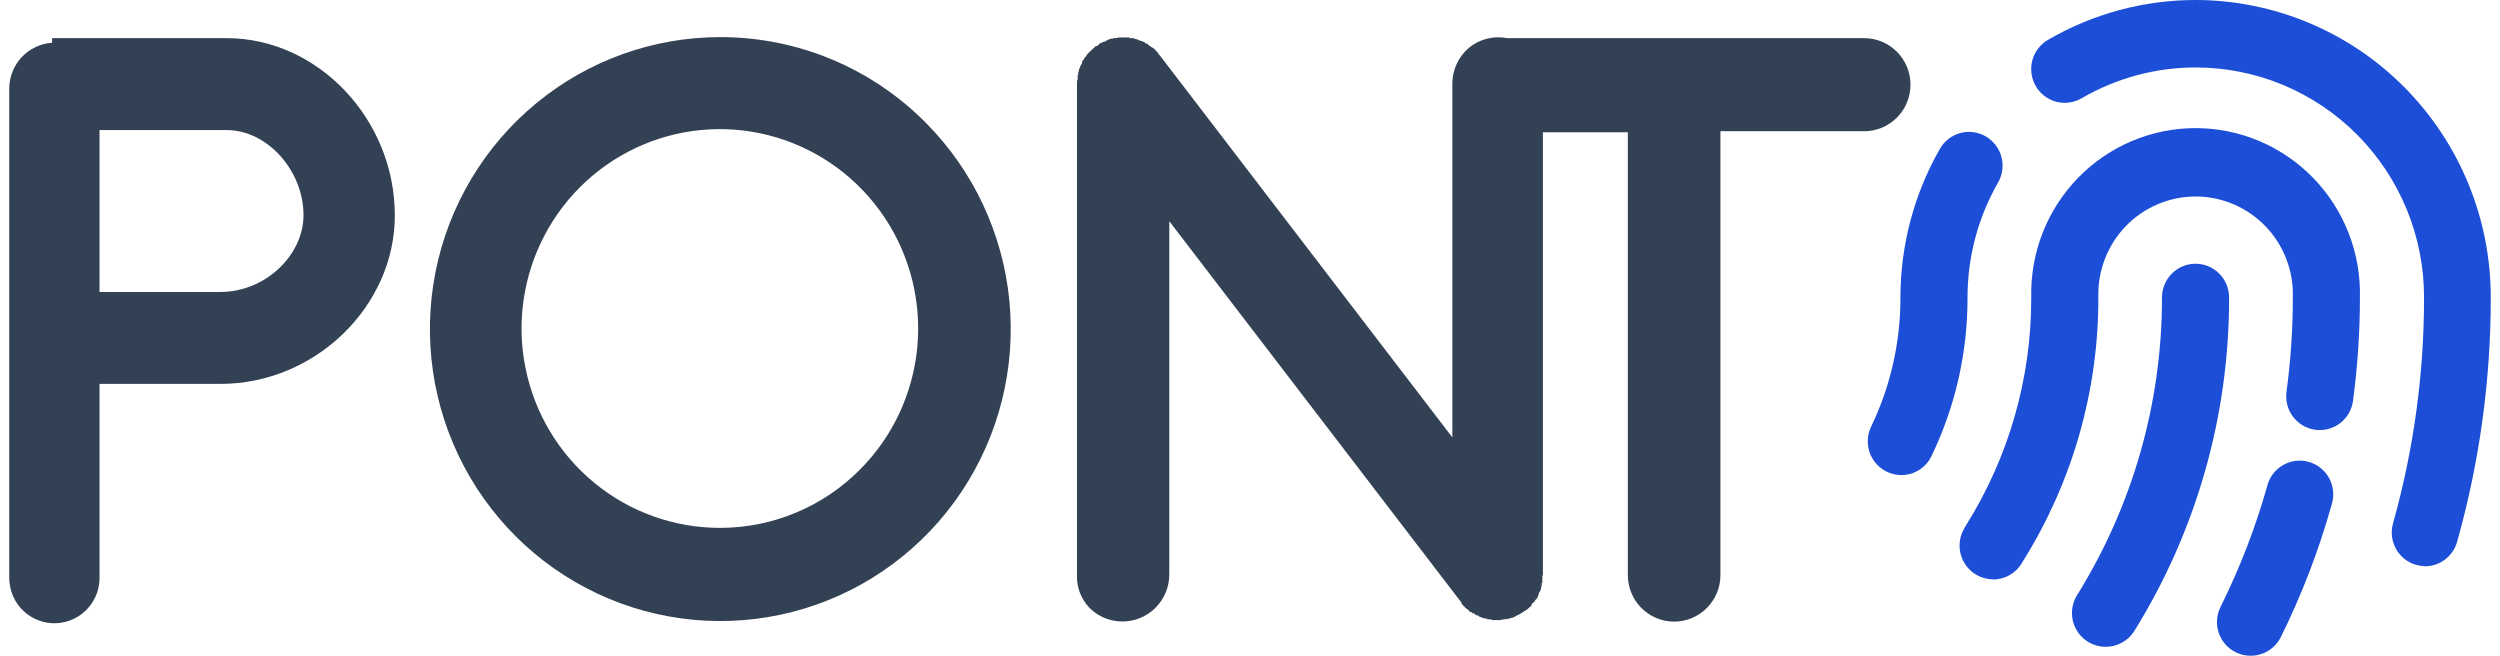 <svg width="122" height="32" viewBox="0 0 122 32" fill="none" xmlns="http://www.w3.org/2000/svg">
<g clip-path="url(#clip0_6221_72113)">
<path d="M11.069 1.862H2.542V2.088C1.98 2.124 1.453 2.373 1.065 2.783C0.678 3.194 0.458 3.736 0.451 4.303V28.139C0.447 28.434 0.497 28.728 0.601 29.004C0.763 29.42 1.045 29.776 1.411 30.028C1.777 30.28 2.211 30.415 2.654 30.415C3.098 30.414 3.531 30.279 3.897 30.027C4.263 29.776 4.545 29.419 4.708 29.004C4.815 28.729 4.866 28.435 4.857 28.139V18.734H10.755C15.386 18.734 19.268 14.944 19.268 10.514C19.268 5.803 15.498 1.862 11.069 1.862ZM10.755 14.248H4.857V6.348H11.069C13.033 6.348 14.811 8.318 14.811 10.5C14.811 12.461 12.94 14.248 10.755 14.248Z" fill="#334155"/>
<path d="M35.171 1.811C31.892 1.806 28.713 2.945 26.176 5.033C23.638 7.121 21.899 10.029 21.255 13.261C20.612 16.494 21.102 19.85 22.644 22.76C24.186 25.669 26.684 27.951 29.712 29.216C32.74 30.481 36.11 30.652 39.249 29.699C42.388 28.746 45.101 26.728 46.926 23.99C48.752 21.251 49.575 17.961 49.258 14.68C48.941 11.399 47.501 8.33 45.185 5.996C43.872 4.67 42.312 3.618 40.593 2.9C38.875 2.182 37.032 1.812 35.171 1.811ZM35.171 25.76C32.931 25.77 30.757 24.998 29.02 23.577C27.283 22.155 26.09 20.172 25.645 17.965C25.199 15.758 25.529 13.464 26.578 11.475C27.627 9.485 29.33 7.923 31.397 7.054C33.463 6.186 35.766 6.065 37.911 6.712C40.056 7.36 41.912 8.735 43.161 10.604C44.411 12.473 44.976 14.72 44.762 16.962C44.548 19.203 43.567 21.301 41.986 22.896C41.093 23.8 40.031 24.518 38.862 25.01C37.693 25.501 36.438 25.756 35.171 25.76Z" fill="#334155"/>
<path d="M91.118 1.862H73.554C73.227 1.798 72.89 1.806 72.566 1.888C72.243 1.969 71.942 2.121 71.683 2.332C71.429 2.548 71.225 2.818 71.085 3.121C70.945 3.425 70.873 3.756 70.874 4.091V21.344L56.617 2.727C56.617 2.69 56.617 2.69 56.58 2.69C56.542 2.69 56.542 2.614 56.505 2.577L56.439 2.501L56.364 2.426L56.29 2.351C56.252 2.351 56.252 2.313 56.215 2.313C56.177 2.313 56.14 2.238 56.103 2.238C56.065 2.238 56.065 2.2 56.028 2.163C55.99 2.125 55.953 2.125 55.916 2.125L55.841 2.05C55.803 2.05 55.766 2.012 55.728 2.012C55.691 2.012 55.654 1.975 55.616 1.975C55.588 1.969 55.563 1.956 55.541 1.937L55.401 1.9C55.372 1.897 55.346 1.883 55.326 1.862H55.214C55.194 1.867 55.173 1.867 55.153 1.862C55.134 1.854 55.117 1.843 55.102 1.829H54.634C54.614 1.825 54.593 1.825 54.573 1.829C54.554 1.834 54.536 1.843 54.522 1.857H54.349C54.33 1.865 54.312 1.876 54.297 1.89H54.185C54.17 1.904 54.152 1.915 54.133 1.923H54.101C54.063 1.961 54.063 1.961 54.026 1.961L53.914 2.036C53.894 2.031 53.873 2.031 53.853 2.036L53.801 2.069C53.769 2.069 53.731 2.106 53.694 2.106C53.656 2.106 53.652 2.144 53.619 2.182C53.586 2.219 53.544 2.219 53.507 2.257H53.46L53.385 2.332L53.31 2.407L53.165 2.539L53.053 2.652C53.032 2.672 53.019 2.699 53.016 2.727L52.941 2.802C52.921 2.823 52.908 2.849 52.903 2.878C52.866 2.915 52.828 2.953 52.828 2.986C52.815 3.003 52.806 3.022 52.8 3.042C52.795 3.062 52.795 3.083 52.8 3.103L52.725 3.212C52.725 3.249 52.693 3.287 52.693 3.324C52.671 3.344 52.656 3.371 52.651 3.4C52.655 3.42 52.655 3.441 52.651 3.461C52.644 3.481 52.633 3.498 52.618 3.512V3.625C52.604 3.64 52.594 3.658 52.59 3.677C52.585 3.697 52.585 3.718 52.59 3.738V3.856C52.59 3.893 52.59 3.931 52.557 3.931V28.026C52.541 28.331 52.589 28.635 52.697 28.92C52.803 29.196 52.962 29.448 53.165 29.663C53.485 29.981 53.892 30.198 54.334 30.285C54.776 30.372 55.233 30.326 55.649 30.153C56.066 29.98 56.422 29.687 56.673 29.311C56.924 28.935 57.059 28.493 57.062 28.04V10.796L71.323 29.413V29.451C71.36 29.489 71.398 29.564 71.463 29.597C71.501 29.672 71.575 29.705 71.613 29.738C71.65 29.771 71.688 29.776 71.688 29.813C71.688 29.851 71.763 29.851 71.833 29.888C71.833 29.926 71.87 29.926 71.907 29.926C71.945 29.926 71.982 30.001 72.02 30.001C72.035 30.015 72.052 30.026 72.071 30.034C72.091 30.039 72.112 30.039 72.132 30.034C72.169 30.072 72.207 30.109 72.244 30.109C72.272 30.114 72.299 30.127 72.319 30.147C72.394 30.147 72.431 30.185 72.506 30.185C72.581 30.185 72.544 30.185 72.581 30.222H72.763L72.801 30.26H73.063C73.164 30.269 73.266 30.256 73.362 30.222H73.437C73.553 30.216 73.666 30.191 73.774 30.147H73.811C73.924 30.109 73.998 30.034 74.111 29.997C74.216 29.943 74.316 29.88 74.41 29.808H74.447C74.448 29.789 74.457 29.77 74.471 29.757C74.487 29.752 74.505 29.752 74.522 29.757C74.56 29.719 74.56 29.681 74.597 29.681C74.635 29.681 74.635 29.606 74.672 29.606C74.709 29.606 74.747 29.536 74.747 29.493C74.747 29.451 74.779 29.456 74.817 29.418C74.854 29.381 74.854 29.381 74.896 29.348C74.896 29.333 74.899 29.318 74.906 29.305C74.912 29.292 74.922 29.281 74.934 29.272L75.023 29.174C75.023 29.136 75.06 29.103 75.06 29.066C75.073 29.05 75.082 29.033 75.088 29.014C75.092 28.994 75.092 28.973 75.088 28.953L75.163 28.84C75.163 28.825 75.166 28.811 75.172 28.797C75.179 28.784 75.189 28.773 75.2 28.765V28.652C75.214 28.636 75.225 28.619 75.233 28.6C75.236 28.58 75.236 28.559 75.233 28.539C75.229 28.519 75.229 28.498 75.233 28.478C75.241 28.459 75.252 28.441 75.266 28.426V28.087H75.294V6.456H79.438V28.064C79.438 28.666 79.676 29.244 80.1 29.67C80.523 30.096 81.098 30.335 81.697 30.335C82.296 30.335 82.871 30.096 83.295 29.67C83.719 29.244 83.957 28.666 83.957 28.064V6.404H90.973C91.572 6.404 92.147 6.165 92.57 5.739C92.994 5.313 93.232 4.736 93.232 4.133C93.232 3.531 92.994 2.953 92.57 2.527C92.147 2.101 91.572 1.862 90.973 1.862H91.118Z" fill="#334155"/>
<path d="M109.823 32C109.544 32 109.27 31.928 109.026 31.791C108.783 31.655 108.578 31.458 108.432 31.22C108.285 30.982 108.201 30.71 108.189 30.43C108.176 30.15 108.234 29.871 108.359 29.621C109.297 27.738 110.058 25.772 110.632 23.747C110.682 23.531 110.776 23.327 110.907 23.148C111.038 22.969 111.204 22.818 111.394 22.706C111.585 22.593 111.796 22.52 112.015 22.491C112.235 22.463 112.458 22.479 112.67 22.54C112.883 22.6 113.082 22.703 113.254 22.843C113.426 22.982 113.568 23.155 113.672 23.352C113.775 23.548 113.838 23.764 113.857 23.985C113.875 24.207 113.849 24.43 113.78 24.641C113.154 26.873 112.321 29.041 111.291 31.116C111.151 31.384 110.939 31.609 110.68 31.765C110.421 31.921 110.124 32.002 109.823 32ZM102.746 31.563C102.438 31.561 102.137 31.473 101.876 31.309C101.509 31.076 101.249 30.707 101.152 30.282C101.056 29.858 101.131 29.412 101.361 29.042C104.073 24.688 105.51 19.654 105.505 14.516C105.505 14.08 105.678 13.661 105.985 13.353C106.292 13.044 106.708 12.87 107.142 12.87C107.577 12.87 107.993 13.044 108.3 13.353C108.607 13.661 108.78 14.08 108.78 14.516C108.791 20.274 107.186 25.919 104.149 30.801C103.999 31.037 103.791 31.231 103.545 31.365C103.3 31.498 103.025 31.566 102.746 31.563ZM97.259 28.271C96.97 28.27 96.687 28.193 96.437 28.046C96.188 27.9 95.981 27.69 95.839 27.437C95.696 27.184 95.623 26.898 95.626 26.608C95.629 26.317 95.708 26.033 95.856 25.783L95.94 25.638C98.03 22.308 99.135 18.449 99.125 14.512C99.1 13.437 99.288 12.367 99.679 11.366C100.071 10.365 100.657 9.453 101.404 8.684C102.152 7.914 103.044 7.303 104.03 6.885C105.016 6.467 106.075 6.252 107.145 6.252C108.214 6.252 109.273 6.467 110.259 6.885C111.245 7.303 112.138 7.914 112.885 8.684C113.632 9.453 114.219 10.365 114.61 11.366C115.002 12.367 115.19 13.437 115.164 14.512C115.164 16.201 115.051 17.888 114.827 19.562C114.769 19.995 114.542 20.387 114.197 20.651C113.851 20.916 113.415 21.031 112.985 20.973C112.554 20.914 112.164 20.686 111.901 20.339C111.638 19.991 111.523 19.553 111.581 19.12C111.787 17.593 111.89 16.053 111.89 14.512C111.91 13.873 111.802 13.236 111.572 12.64C111.343 12.043 110.997 11.499 110.554 11.04C110.111 10.581 109.582 10.216 108.996 9.967C108.41 9.717 107.781 9.589 107.145 9.589C106.509 9.589 105.879 9.717 105.294 9.967C104.708 10.216 104.178 10.581 103.735 11.04C103.293 11.499 102.947 12.043 102.717 12.64C102.488 13.236 102.38 13.873 102.4 14.512C102.411 19.056 101.141 23.51 98.737 27.359L98.672 27.472C98.527 27.717 98.321 27.921 98.074 28.063C97.827 28.205 97.548 28.28 97.264 28.28L97.259 28.271ZM118.307 27.627C118.059 27.62 117.816 27.557 117.595 27.442C117.375 27.326 117.184 27.162 117.036 26.961C116.889 26.76 116.789 26.528 116.744 26.282C116.699 26.037 116.711 25.784 116.778 25.544C117.786 21.956 118.296 18.245 118.293 14.516C118.296 13.043 118.009 11.584 117.45 10.222C116.891 8.861 116.071 7.623 115.035 6.58C114 5.538 112.77 4.711 111.417 4.146C110.063 3.582 108.612 3.292 107.147 3.292C105.193 3.293 103.273 3.812 101.581 4.796C101.205 5.015 100.758 5.075 100.338 4.963C99.919 4.85 99.561 4.575 99.343 4.197C99.125 3.819 99.066 3.37 99.177 2.948C99.289 2.526 99.563 2.166 99.939 1.947C102.129 0.671 104.616 -0 107.147 2.14874e-07C110.972 0.006 114.638 1.539 117.339 4.263C120.039 6.986 121.554 10.676 121.549 14.521C121.552 18.552 120.999 22.563 119.907 26.442C119.809 26.786 119.603 27.089 119.318 27.305C119.034 27.52 118.687 27.637 118.331 27.636L118.307 27.627ZM92.783 23.183C92.536 23.183 92.293 23.127 92.072 23.018C91.681 22.829 91.382 22.491 91.239 22.079C91.096 21.667 91.121 21.215 91.309 20.822C92.257 18.857 92.746 16.7 92.741 14.516C92.742 11.97 93.406 9.468 94.668 7.261C94.885 6.882 95.243 6.606 95.662 6.492C96.082 6.379 96.529 6.438 96.906 6.656C97.282 6.875 97.557 7.234 97.67 7.656C97.783 8.078 97.724 8.528 97.507 8.906C96.528 10.612 96.013 12.547 96.015 14.516C96.022 17.197 95.421 19.845 94.256 22.257C94.123 22.535 93.913 22.77 93.653 22.934C93.392 23.098 93.09 23.184 92.783 23.183Z" fill="#1D4ED8"/>
</g>
<defs>
<clipPath id="clip0_6221_72113">
<rect width="121.098" height="32" fill="white" transform="translate(0.451)"/>
</clipPath>
</defs>
</svg>
